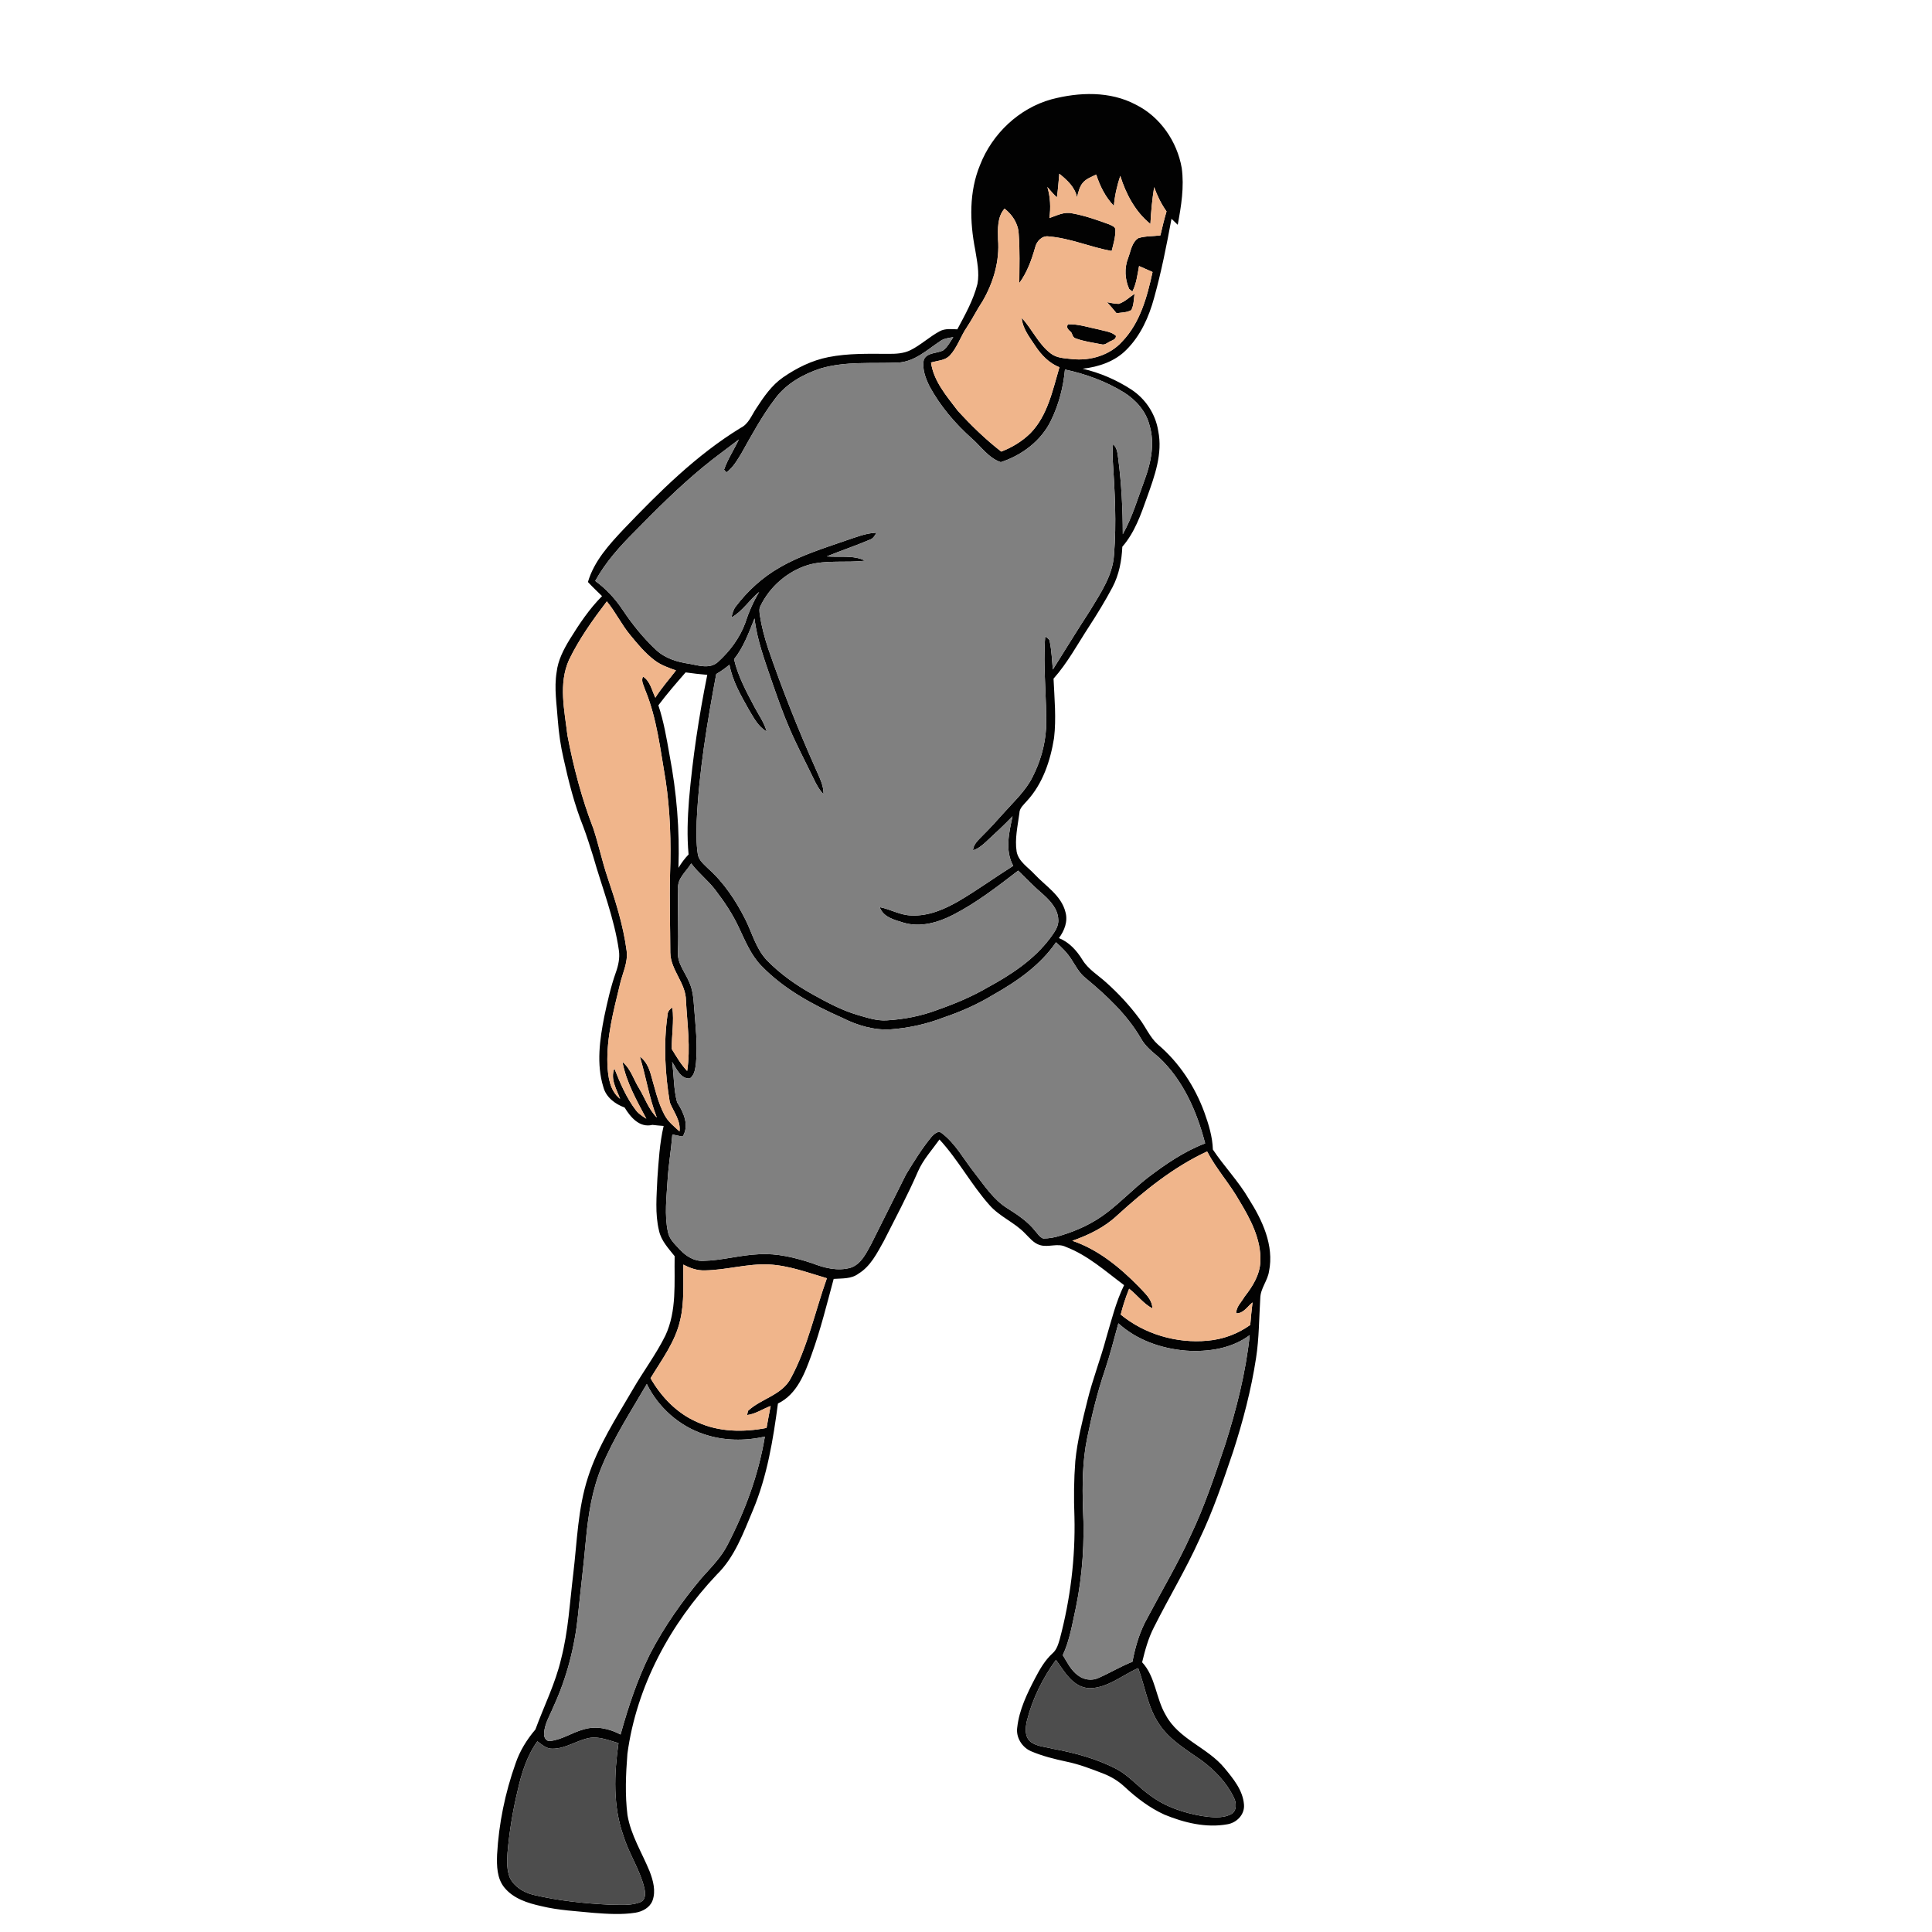 <?xml version="1.0" encoding="UTF-8" ?>
<!DOCTYPE svg PUBLIC "-//W3C//DTD SVG 1.1//EN" "http://www.w3.org/Graphics/SVG/1.1/DTD/svg11.dtd">
<svg width="1000pt" height="1000pt" viewBox="0 0 1000 1000" version="1.1" xmlns="http://www.w3.org/2000/svg">
	<g id="#020202ff">
		<path fill="#020202" opacity="1.00"
			d=" M 544.22 51.41 C 558.51 47.65 574.52 47.06 587.91 54.18 C 600.53 60.45 609.25 73.19 611.66 86.94 C 613.01 96.78 611.39 106.68 609.59 116.35 C 608.50 115.32 607.42 114.28 606.36 113.24 C 603.83 126.97 601.12 140.70 597.37 154.16 C 594.70 164.03 590.36 173.74 583.02 181.04 C 577.08 187.10 568.63 189.93 560.36 190.85 C 569.28 192.91 577.85 196.60 585.52 201.59 C 592.91 206.41 598.12 214.30 599.49 223.04 C 601.90 234.85 597.60 246.49 593.68 257.44 C 590.50 266.43 587.28 275.69 580.91 282.99 C 580.60 290.22 579.21 297.50 575.82 303.95 C 572.07 311.00 567.91 317.82 563.56 324.51 C 557.66 333.55 552.51 343.16 545.31 351.27 C 545.77 361.48 546.78 371.76 545.58 381.95 C 543.70 393.69 539.76 405.63 531.57 414.53 C 529.94 416.47 527.63 418.22 527.62 421.01 C 526.76 427.55 525.17 434.19 526.21 440.80 C 527.21 446.00 532.12 448.85 535.46 452.49 C 541.20 458.64 549.35 463.46 551.49 472.15 C 552.83 476.93 550.92 481.74 548.09 485.56 C 553.41 487.66 557.31 492.01 560.25 496.78 C 563.23 501.70 568.30 504.68 572.48 508.46 C 578.85 514.15 584.71 520.45 589.79 527.33 C 593.08 531.69 595.20 536.95 599.34 540.64 C 610.31 549.92 618.45 562.32 623.38 575.77 C 625.60 581.97 627.59 588.37 627.78 595.00 C 633.64 603.80 641.09 611.44 646.42 620.61 C 653.39 631.59 659.55 644.68 656.85 658.00 C 656.14 662.91 652.40 666.88 652.32 671.92 C 651.67 682.28 651.72 692.71 650.12 702.99 C 647.61 719.41 643.38 735.52 638.28 751.31 C 633.08 766.67 627.87 782.08 620.84 796.73 C 613.83 812.32 604.95 826.97 597.29 842.25 C 594.34 847.95 592.67 854.17 591.16 860.39 C 598.18 867.93 598.24 879.03 603.36 887.67 C 610.08 900.26 625.05 904.47 633.83 915.18 C 638.33 920.63 643.32 926.66 643.88 934.00 C 644.35 939.13 640.19 943.43 635.31 944.24 C 624.27 946.24 612.94 943.45 602.73 939.26 C 595.05 935.76 588.24 930.58 582.09 924.85 C 578.90 921.86 575.12 919.56 571.05 918.00 C 564.81 915.57 558.52 913.15 551.94 911.81 C 545.71 910.47 539.47 908.93 533.60 906.41 C 528.93 904.36 525.73 899.18 526.53 894.05 C 527.54 885.03 531.57 876.69 535.72 868.73 C 538.17 864.04 540.84 859.36 544.79 855.76 C 546.95 853.90 547.75 851.08 548.52 848.46 C 554.01 827.82 556.66 806.41 556.13 785.05 C 555.75 775.42 555.84 765.76 556.59 756.15 C 557.64 745.59 560.28 735.27 562.83 724.99 C 565.51 713.95 569.70 703.36 572.61 692.39 C 575.34 683.22 577.60 673.83 581.83 665.19 C 572.19 657.99 563.04 649.72 551.64 645.37 C 547.43 643.28 542.73 645.78 538.37 644.48 C 535.05 643.55 532.90 640.69 530.54 638.38 C 525.10 632.68 517.40 629.75 512.19 623.79 C 502.68 613.13 495.97 600.30 486.27 589.80 C 482.44 595.19 477.85 600.16 475.17 606.28 C 469.82 618.60 463.50 630.46 457.43 642.42 C 453.94 648.64 450.59 655.50 444.25 659.31 C 440.59 662.06 435.81 661.64 431.51 661.96 C 427.96 675.04 424.74 688.23 420.13 700.99 C 416.63 710.69 412.60 721.67 402.66 726.46 C 400.17 745.22 397.08 764.13 389.71 781.69 C 384.76 793.39 380.31 805.94 371.01 815.01 C 346.95 840.45 329.44 872.80 324.75 907.75 C 323.92 918.29 323.46 928.96 324.78 939.49 C 326.54 949.92 332.32 958.99 336.26 968.65 C 338.07 973.38 339.56 978.78 337.74 983.74 C 336.37 987.38 332.57 989.42 328.89 990.01 C 321.82 991.12 314.61 990.65 307.51 990.12 C 298.37 989.20 289.13 988.80 280.17 986.61 C 273.19 985.07 265.76 982.75 261.07 977.00 C 257.19 972.27 257.08 965.76 257.29 959.96 C 258.17 943.88 261.46 927.93 266.85 912.77 C 269.05 906.27 272.69 900.39 277.12 895.19 C 281.59 883.00 287.52 871.27 290.46 858.54 C 294.17 844.21 294.92 829.38 296.70 814.75 C 298.72 797.97 299.06 780.78 304.36 764.59 C 309.55 748.37 318.91 733.99 327.42 719.39 C 332.88 709.92 339.50 701.15 344.37 691.35 C 350.40 678.50 348.95 663.96 349.19 650.19 C 346.00 646.16 342.22 642.21 341.11 637.02 C 338.95 628.15 339.89 618.95 340.26 609.95 C 340.92 600.86 341.42 591.69 343.50 582.79 C 341.54 582.65 339.60 582.47 337.67 582.24 C 331.04 583.87 326.34 578.26 323.30 573.25 C 318.36 571.46 313.67 567.94 312.29 562.64 C 308.62 550.76 310.43 538.03 312.79 526.08 C 314.42 518.43 316.12 510.77 318.74 503.39 C 320.04 499.76 320.89 495.89 320.35 492.03 C 317.97 475.17 311.57 459.29 306.95 443.00 C 305.34 437.97 303.80 432.91 301.93 427.97 C 297.35 416.55 294.33 404.57 291.68 392.58 C 290.19 386.14 289.25 379.58 288.74 372.99 C 288.19 364.64 286.74 356.24 288.11 347.90 C 288.81 341.74 291.72 336.16 294.89 330.95 C 299.79 323.01 305.02 315.19 311.62 308.55 C 309.16 306.14 306.65 303.78 304.31 301.25 C 307.50 290.41 315.28 281.89 322.85 273.85 C 341.32 254.56 360.48 235.45 383.40 221.45 C 387.49 219.43 389.02 214.96 391.42 211.40 C 395.28 205.44 399.42 199.38 405.36 195.29 C 412.42 190.41 420.30 186.51 428.78 184.85 C 439.04 182.81 449.55 183.12 459.96 183.16 C 463.80 183.18 467.80 182.97 471.31 181.22 C 476.69 178.52 481.11 174.28 486.41 171.45 C 489.20 169.93 492.47 170.38 495.51 170.46 C 499.54 162.90 503.82 155.32 505.93 146.95 C 507.05 141.05 505.67 135.04 504.75 129.20 C 501.90 114.71 501.54 99.19 507.30 85.33 C 513.60 69.21 527.44 56.05 544.22 51.41 M 548.30 89.92 C 547.88 94.01 547.65 98.12 547.04 102.19 C 545.28 100.48 543.66 98.66 542.11 96.78 C 543.66 101.99 543.94 107.49 543.15 112.87 C 546.96 111.56 550.88 109.44 555.02 110.44 C 561.56 111.61 567.85 113.85 574.08 116.12 C 575.29 116.75 577.25 117.22 577.33 118.88 C 577.42 122.62 576.31 126.30 575.39 129.91 C 564.45 127.96 554.07 123.29 542.94 122.39 C 539.41 121.79 536.54 124.84 535.80 128.04 C 533.95 134.54 531.62 141.01 527.59 146.51 C 527.63 138.00 527.92 129.46 527.27 120.97 C 527.01 115.73 524.01 111.12 519.94 107.98 C 516.13 112.33 516.47 118.54 516.59 123.95 C 517.48 135.04 514.20 146.16 508.69 155.70 C 505.74 160.14 503.39 164.94 500.44 169.38 C 497.26 174.01 495.60 179.60 491.81 183.82 C 489.32 186.67 485.25 186.63 481.89 187.64 C 483.24 197.30 489.93 204.94 495.61 212.45 C 502.57 220.12 510.06 227.39 518.25 233.75 C 523.81 231.61 529.03 228.46 533.29 224.28 C 542.28 215.08 544.84 201.99 548.36 190.10 C 543.02 187.97 538.98 183.74 535.86 179.03 C 532.93 174.56 529.28 170.08 528.84 164.55 C 534.28 170.35 537.46 178.16 543.96 183.02 C 547.08 185.41 551.19 185.43 554.92 185.86 C 564.27 186.87 574.44 183.91 580.83 176.78 C 590.18 167.06 593.77 153.60 596.56 140.79 C 594.23 139.75 591.91 138.71 589.58 137.70 C 588.72 142.15 588.24 146.82 586.11 150.89 C 585.70 150.57 584.87 149.91 584.45 149.58 C 582.24 144.60 581.89 138.79 583.88 133.67 C 585.28 130.10 585.72 125.46 589.23 123.25 C 592.89 122.09 596.83 122.36 600.62 121.83 C 601.57 117.67 602.58 113.52 603.79 109.42 C 601.05 105.56 598.98 101.30 597.38 96.86 C 596.39 103.17 595.75 109.53 595.45 115.92 C 587.66 109.64 582.79 100.44 579.85 91.02 C 578.19 96.07 576.97 101.27 576.54 106.58 C 572.18 102.01 569.32 96.32 567.41 90.35 C 565.01 91.53 562.34 92.45 560.54 94.52 C 558.71 96.66 558.13 99.50 557.46 102.15 C 556.42 96.85 552.29 93.16 548.30 89.92 M 486.63 176.58 C 479.84 181.11 473.36 187.30 464.74 187.68 C 451.38 188.25 437.66 186.89 424.65 190.74 C 415.71 193.70 406.98 198.58 401.27 206.26 C 394.51 215.12 389.19 224.95 383.76 234.64 C 381.60 238.22 379.42 241.97 376.00 244.51 C 375.69 244.16 375.07 243.48 374.76 243.13 C 376.67 237.63 379.95 232.72 382.43 227.47 C 376.25 232.26 369.86 236.80 363.83 241.80 C 351.27 252.17 339.71 263.69 328.32 275.32 C 320.64 282.97 313.35 291.14 308.10 300.69 C 313.73 304.78 318.51 309.96 322.35 315.76 C 327.34 323.23 333.04 330.30 339.63 336.42 C 344.30 340.80 350.65 342.71 356.86 343.58 C 361.67 344.48 367.43 346.38 371.57 342.67 C 377.65 337.18 382.79 330.37 385.66 322.65 C 387.49 316.96 389.89 311.49 392.96 306.36 C 387.88 310.48 384.36 316.41 378.59 319.63 C 379.05 317.63 379.52 315.57 380.83 313.93 C 387.01 305.78 394.73 298.73 403.65 293.67 C 414.30 287.49 426.12 283.83 437.69 279.82 C 442.92 278.11 448.11 275.92 453.69 275.72 C 452.83 277.13 452.00 278.75 450.32 279.31 C 442.96 282.45 435.34 284.96 427.94 288.00 C 434.54 288.57 441.66 287.20 447.82 290.20 C 437.96 291.45 427.78 289.64 418.09 292.48 C 407.51 295.81 398.45 303.65 393.62 313.65 C 392.79 315.12 393.12 316.84 393.30 318.44 C 394.18 324.21 395.70 329.86 397.51 335.41 C 404.76 356.60 413.06 377.42 422.17 397.87 C 423.99 402.13 426.36 406.35 426.28 411.13 C 424.00 408.77 422.44 405.86 421.05 402.92 C 416.94 394.37 412.49 385.98 408.74 377.27 C 405.34 369.45 402.52 361.38 399.72 353.33 C 396.05 342.44 391.87 331.59 390.54 320.10 C 387.60 327.40 384.92 334.97 379.94 341.20 C 381.95 349.91 386.24 357.84 390.38 365.68 C 392.60 369.95 395.55 373.90 396.83 378.61 C 392.43 376.16 390.14 371.52 387.64 367.38 C 383.47 360.00 379.14 352.48 377.55 344.05 C 375.42 345.86 373.13 347.48 370.72 348.89 C 366.04 374.06 361.78 399.41 360.61 425.03 C 360.52 430.71 360.28 436.45 361.19 442.08 C 361.64 445.28 364.36 447.36 366.49 449.51 C 374.74 456.85 380.92 466.22 385.86 476.02 C 389.37 483.10 391.36 491.16 396.94 497.03 C 403.94 504.24 412.27 510.05 421.03 514.92 C 428.29 518.93 435.66 522.89 443.64 525.26 C 448.64 526.70 453.71 528.47 459.00 528.13 C 468.07 527.61 477.10 525.83 485.59 522.57 C 494.38 519.48 503.01 515.87 511.08 511.17 C 523.23 504.59 535.16 496.78 543.54 485.58 C 545.58 482.75 548.08 479.70 547.76 475.97 C 547.60 470.63 543.76 466.40 540.00 463.02 C 535.46 459.11 531.24 454.86 527.01 450.63 C 516.26 458.87 505.48 467.27 493.39 473.48 C 485.53 477.54 476.27 480.20 467.53 477.53 C 462.89 476.12 457.11 474.70 455.35 469.53 C 460.96 470.62 466.06 473.81 471.88 473.84 C 480.64 474.23 488.93 470.64 496.35 466.32 C 505.97 460.67 515.00 454.09 524.44 448.16 C 520.06 440.20 522.28 430.86 524.09 422.50 C 519.74 427.03 515.14 431.29 510.54 435.56 C 508.50 437.44 506.34 439.32 503.62 440.11 C 503.81 436.85 506.49 434.76 508.54 432.56 C 512.40 428.74 516.04 424.71 519.66 420.66 C 524.84 414.83 530.75 409.45 534.33 402.40 C 538.38 394.53 540.94 385.84 541.45 376.99 C 541.91 361.11 539.72 345.22 541.01 329.36 C 541.86 330.17 543.29 330.73 543.37 332.11 C 544.32 336.87 544.50 341.74 544.95 346.56 C 551.33 336.41 557.59 326.20 564.12 316.16 C 569.56 307.12 575.96 297.96 576.62 287.08 C 577.94 270.72 577.01 254.28 575.95 237.94 C 575.77 235.26 575.83 232.57 576.11 229.90 C 578.46 231.92 578.44 235.14 578.87 237.96 C 580.50 250.73 581.14 263.61 581.16 276.49 C 586.13 267.67 588.91 257.87 592.44 248.43 C 595.77 239.43 597.82 229.41 594.95 219.99 C 593.14 212.84 587.97 207.05 581.85 203.18 C 572.48 197.38 561.98 193.56 551.22 191.26 C 550.38 200.48 547.98 209.61 543.87 217.93 C 538.77 228.28 528.81 235.71 518.01 239.21 C 511.71 237.09 507.86 231.20 503.04 226.97 C 494.35 219.23 486.70 210.23 481.13 199.98 C 479.05 195.76 477.18 190.90 478.18 186.16 C 479.95 182.26 485.06 183.06 488.30 181.27 C 490.52 179.47 491.87 176.86 493.41 174.51 C 491.09 174.93 488.60 175.13 486.63 176.58 M 294.51 341.57 C 288.97 353.94 292.19 367.71 293.70 380.58 C 296.83 396.98 301.07 413.23 307.10 428.81 C 309.83 437.04 311.59 445.54 314.34 453.76 C 318.57 466.27 322.61 478.96 324.34 492.09 C 325.17 498.35 322.02 504.05 320.76 510.01 C 317.52 523.42 313.93 537.00 314.40 550.91 C 314.67 557.27 315.59 564.52 320.95 568.75 C 319.14 563.77 315.76 558.48 318.01 553.07 C 321.00 560.67 324.25 568.29 329.25 574.82 C 330.67 576.60 332.64 577.81 334.54 579.05 C 329.59 569.68 324.19 560.20 322.18 549.69 C 326.49 553.20 327.93 558.75 330.77 563.31 C 333.83 568.34 335.71 574.18 339.97 578.42 C 335.97 568.20 334.38 557.31 331.18 546.86 C 334.23 549.04 335.82 552.53 336.84 556.03 C 338.92 563.11 340.44 570.47 343.93 577.05 C 345.74 580.53 348.85 583.03 351.72 585.59 C 352.38 579.92 348.64 575.50 346.69 570.59 C 344.18 555.62 343.38 540.21 345.54 525.14 C 345.60 523.50 346.68 522.33 348.00 521.50 C 349.00 528.66 347.57 535.84 347.73 543.02 C 350.14 546.95 352.48 550.96 355.67 554.34 C 357.53 542.27 355.70 530.04 355.06 517.95 C 355.04 508.84 347.12 502.17 346.94 493.11 C 346.92 479.42 346.45 465.72 346.83 452.03 C 347.38 435.93 346.91 419.75 344.51 403.81 C 341.78 388.09 340.08 371.97 333.94 357.10 C 333.26 354.88 331.66 352.55 332.80 350.20 C 336.60 352.55 337.37 357.37 339.21 361.13 C 342.34 356.11 346.31 351.70 349.89 347.01 C 346.14 345.65 342.27 344.36 339.04 341.94 C 334.09 338.27 330.13 333.49 326.26 328.76 C 321.69 323.29 318.63 316.77 314.09 311.28 C 306.81 320.85 299.75 330.71 294.51 341.57 M 340.77 365.07 C 343.57 373.44 345.03 382.17 346.56 390.84 C 350.23 410.05 351.86 429.65 351.16 449.20 C 352.67 446.72 354.38 444.35 356.41 442.27 C 355.51 432.83 355.91 423.35 356.63 413.92 C 358.51 392.22 361.78 370.66 366.08 349.31 C 362.33 348.99 358.60 348.55 354.88 348.03 C 350.04 353.59 345.18 359.15 340.77 365.07 M 351.00 460.01 C 350.67 471.01 351.34 482.01 350.89 493.01 C 350.61 498.74 354.63 503.24 356.70 508.26 C 358.55 512.25 358.95 516.69 359.24 521.03 C 359.98 530.67 361.14 540.35 360.26 550.03 C 359.91 552.89 359.63 556.42 357.02 558.21 C 352.22 558.50 350.13 553.02 347.89 549.66 C 348.89 556.59 348.62 563.74 350.46 570.53 C 353.77 575.64 356.97 582.49 353.32 588.29 C 351.54 587.96 349.77 587.60 348.01 587.19 C 347.40 595.11 346.02 602.95 345.54 610.88 C 345.02 619.76 343.84 628.78 345.70 637.58 C 346.39 641.44 349.48 644.15 352.03 646.89 C 355.12 650.19 359.29 652.87 364.00 652.62 C 373.73 652.42 383.19 649.57 392.92 649.19 C 402.29 648.62 411.53 650.94 420.35 653.83 C 426.61 656.30 433.61 658.08 440.27 656.17 C 445.76 654.34 448.32 648.67 450.92 643.98 C 456.92 631.94 462.92 619.89 468.97 607.87 C 473.07 601.12 477.24 594.36 482.29 588.26 C 483.55 586.93 485.67 584.93 487.47 586.53 C 494.57 591.90 498.75 599.95 504.19 606.80 C 509.43 613.46 514.14 620.95 521.53 625.49 C 526.70 628.78 531.97 632.22 535.79 637.13 C 537.05 638.50 538.09 640.31 539.90 641.04 C 543.06 641.06 546.22 640.45 549.22 639.46 C 557.65 636.91 565.80 633.15 572.80 627.75 C 580.16 622.18 586.55 615.47 593.81 609.77 C 603.09 602.69 612.81 595.99 623.78 591.81 C 619.51 575.35 612.42 559.02 599.80 547.24 C 596.33 544.33 592.71 541.44 590.50 537.40 C 583.31 525.05 572.70 515.21 561.82 506.17 C 558.60 503.62 556.74 499.91 554.54 496.54 C 552.42 493.16 549.53 490.38 546.59 487.72 C 538.46 499.62 526.34 508.00 513.95 514.98 C 505.93 519.85 497.31 523.66 488.42 526.66 C 479.66 530.05 470.40 532.10 461.04 532.79 C 452.31 533.33 443.72 530.74 436.00 526.85 C 420.80 520.12 405.78 512.02 394.11 499.94 C 388.61 494.29 385.66 486.86 382.33 479.86 C 379.13 473.01 374.89 466.70 370.30 460.71 C 366.56 455.72 361.49 451.92 357.77 446.91 C 355.25 451.10 350.46 454.64 351.00 460.01 M 578.17 629.17 C 571.63 635.32 563.44 639.27 555.04 642.22 C 568.35 646.73 579.48 655.87 589.22 665.75 C 592.23 669.11 596.36 672.27 596.47 677.22 C 591.76 674.72 588.59 670.27 584.44 667.04 C 582.69 671.40 581.20 675.86 580.08 680.43 C 592.51 690.64 609.06 695.43 625.04 693.94 C 632.97 693.26 640.67 690.45 647.13 685.78 C 647.46 681.89 647.82 678.00 648.31 674.13 C 645.70 676.21 643.60 679.92 639.86 679.77 C 639.80 676.40 642.62 673.94 644.18 671.17 C 648.34 665.88 652.12 659.84 652.37 652.91 C 652.83 641.51 647.24 631.03 641.51 621.56 C 636.50 612.67 629.52 605.06 624.80 595.99 C 607.35 604.07 592.30 616.32 578.17 629.17 M 353.72 654.54 C 353.52 664.11 354.32 673.83 352.07 683.24 C 349.60 694.42 342.56 703.74 336.72 713.35 C 342.28 723.10 350.47 731.60 360.91 736.09 C 372.09 741.25 384.85 741.41 396.76 739.10 C 397.45 735.30 398.12 731.50 398.88 727.72 C 394.81 729.26 391.07 731.87 386.69 732.44 C 386.81 731.89 387.05 730.80 387.17 730.25 C 393.98 723.89 404.76 722.14 409.34 713.35 C 418.10 697.13 421.84 678.87 427.99 661.62 C 418.12 658.74 408.34 655.00 397.97 654.49 C 386.85 653.98 376.02 657.36 364.94 657.55 C 360.97 657.72 357.15 656.41 353.72 654.54 M 578.87 684.95 C 576.65 693.02 574.60 701.14 571.94 709.08 C 568.05 720.49 565.20 732.22 562.78 744.02 C 560.25 756.16 560.15 768.64 560.55 780.99 C 561.43 797.99 560.35 815.11 556.93 831.81 C 555.06 840.20 553.76 848.85 550.10 856.71 C 552.38 860.38 554.29 864.52 557.90 867.12 C 560.87 869.46 565.10 870.13 568.56 868.50 C 574.52 865.91 580.09 862.50 586.14 860.12 C 587.68 852.10 590.00 844.18 594.10 837.07 C 601.49 823.06 609.62 809.43 616.17 794.99 C 623.46 779.84 628.70 763.84 634.09 747.95 C 639.98 729.41 644.82 710.43 646.86 691.05 C 637.51 698.07 625.34 699.85 613.94 699.10 C 601.21 698.08 588.41 693.66 578.87 684.95 M 311.60 758.80 C 306.50 770.88 304.49 783.96 303.27 796.94 C 302.11 810.03 300.49 823.08 299.16 836.16 C 297.49 852.45 293.33 868.50 286.47 883.39 C 284.67 887.85 281.91 892.11 281.63 897.04 C 281.37 899.05 282.61 901.58 284.99 901.11 C 291.02 900.38 296.15 896.73 301.95 895.17 C 308.39 893.13 315.38 894.69 321.21 897.77 C 325.16 883.53 329.85 869.41 336.41 856.14 C 343.69 842.10 352.83 829.09 362.96 816.98 C 367.82 811.47 373.21 806.28 376.55 799.65 C 385.69 782.04 392.66 763.19 395.89 743.57 C 385.56 745.94 374.56 745.78 364.48 742.38 C 351.60 738.16 340.73 728.51 334.79 716.35 C 326.69 730.28 317.82 743.89 311.60 758.80 M 531.55 890.61 C 530.72 894.25 530.21 898.88 533.44 901.55 C 536.69 904.03 541.03 904.12 544.87 905.14 C 556.35 907.28 567.81 910.31 578.19 915.80 C 584.72 919.35 589.46 925.26 595.53 929.45 C 603.25 935.23 612.64 938.30 622.05 939.94 C 627.01 940.63 632.46 941.40 637.12 939.07 C 640.30 937.42 640.08 933.10 638.61 930.34 C 634.87 922.62 628.74 916.25 621.90 911.17 C 614.18 905.71 605.66 900.78 600.24 892.79 C 594.12 884.04 592.78 873.21 589.12 863.41 C 580.88 867.08 573.36 873.70 563.97 873.83 C 555.44 873.49 550.94 865.26 546.56 859.12 C 539.73 868.60 534.39 879.25 531.55 890.61 M 285.97 905.13 C 282.85 905.25 280.49 903.01 278.15 901.30 C 272.68 908.91 269.90 917.97 267.88 927.02 C 265.34 937.56 263.61 948.29 262.68 959.10 C 262.43 963.40 262.24 967.95 263.95 972.02 C 266.27 976.66 271.14 979.54 276.04 980.76 C 289.12 983.84 302.54 985.24 315.94 985.88 C 321.15 985.84 326.65 986.53 331.59 984.48 C 334.47 983.15 334.06 979.50 333.44 976.97 C 331.15 967.62 325.55 959.53 322.74 950.36 C 317.20 934.96 317.87 918.20 320.12 902.24 C 315.25 900.85 310.30 898.69 305.13 899.54 C 298.56 900.77 292.81 905.14 285.97 905.13 Z" />
		<path fill="#020202" opacity="1.00"
			d=" M 579.05 157.27 C 582.17 156.26 584.55 153.86 587.24 152.08 C 586.82 154.90 586.90 157.93 585.56 160.51 C 583.24 161.83 580.47 161.72 577.92 162.12 C 576.34 160.17 574.71 158.26 573.01 156.42 C 575.00 156.74 577.00 157.31 579.05 157.27 Z" />
		<path fill="#020202" opacity="1.00"
			d=" M 552.77 167.87 C 558.23 167.63 563.49 169.51 568.79 170.55 C 571.78 171.43 575.23 171.61 577.61 173.83 C 577.67 175.72 575.80 176.07 574.47 176.75 C 573.10 177.47 571.72 178.77 570.05 178.20 C 565.56 177.32 560.98 176.73 556.69 175.12 C 555.27 174.71 555.10 173.07 554.45 171.97 C 553.23 170.83 551.57 169.71 552.77 167.87 Z" />
	</g>
	<g id="#f0b58bff">
		<path fill="#f0b58b" opacity="1.00"
			d=" M 548.30 89.92 C 552.29 93.16 556.42 96.85 557.46 102.15 C 558.13 99.50 558.71 96.66 560.54 94.52 C 562.34 92.45 565.01 91.53 567.41 90.35 C 569.32 96.32 572.18 102.01 576.54 106.58 C 576.97 101.27 578.19 96.07 579.85 91.02 C 582.79 100.44 587.66 109.64 595.45 115.92 C 595.75 109.53 596.39 103.17 597.38 96.86 C 598.98 101.30 601.05 105.56 603.79 109.42 C 602.58 113.52 601.57 117.67 600.62 121.83 C 596.83 122.36 592.89 122.09 589.23 123.25 C 585.72 125.46 585.28 130.10 583.88 133.67 C 581.89 138.79 582.24 144.60 584.45 149.58 C 584.87 149.91 585.70 150.57 586.11 150.89 C 588.24 146.82 588.72 142.15 589.58 137.70 C 591.91 138.71 594.23 139.75 596.56 140.79 C 593.77 153.60 590.18 167.06 580.83 176.78 C 574.44 183.91 564.27 186.87 554.92 185.86 C 551.19 185.43 547.08 185.41 543.96 183.02 C 537.46 178.16 534.28 170.35 528.84 164.55 C 529.28 170.08 532.93 174.56 535.86 179.03 C 538.98 183.74 543.02 187.97 548.36 190.10 C 544.84 201.99 542.28 215.08 533.29 224.28 C 529.03 228.46 523.81 231.61 518.25 233.75 C 510.06 227.39 502.57 220.12 495.61 212.45 C 489.93 204.94 483.24 197.30 481.89 187.64 C 485.25 186.63 489.32 186.67 491.81 183.82 C 495.60 179.60 497.26 174.01 500.44 169.38 C 503.39 164.94 505.74 160.14 508.69 155.70 C 514.20 146.16 517.48 135.04 516.59 123.95 C 516.47 118.54 516.13 112.33 519.94 107.98 C 524.01 111.12 527.01 115.73 527.27 120.97 C 527.92 129.46 527.63 138.00 527.59 146.51 C 531.62 141.01 533.95 134.54 535.80 128.04 C 536.54 124.84 539.41 121.79 542.94 122.39 C 554.07 123.29 564.45 127.96 575.39 129.91 C 576.31 126.30 577.42 122.62 577.33 118.88 C 577.25 117.22 575.29 116.75 574.08 116.12 C 567.85 113.85 561.56 111.61 555.02 110.44 C 550.88 109.44 546.96 111.56 543.15 112.87 C 543.94 107.49 543.66 101.99 542.11 96.78 C 543.66 98.66 545.28 100.48 547.04 102.19 C 547.65 98.12 547.88 94.01 548.30 89.92 M 579.05 157.27 C 577.00 157.31 575.00 156.74 573.01 156.42 C 574.71 158.26 576.34 160.17 577.92 162.12 C 580.47 161.72 583.24 161.83 585.56 160.51 C 586.90 157.93 586.82 154.90 587.24 152.08 C 584.55 153.86 582.17 156.26 579.05 157.27 M 552.77 167.87 C 551.57 169.71 553.23 170.83 554.45 171.97 C 555.10 173.07 555.27 174.71 556.69 175.12 C 560.98 176.73 565.56 177.32 570.05 178.20 C 571.72 178.77 573.10 177.47 574.47 176.75 C 575.80 176.07 577.67 175.72 577.61 173.83 C 575.23 171.61 571.78 171.43 568.79 170.55 C 563.49 169.51 558.23 167.63 552.77 167.87 Z" />
		<path fill="#f0b58b" opacity="1.00"
			d=" M 294.51 341.57 C 299.75 330.71 306.81 320.85 314.09 311.28 C 318.63 316.77 321.69 323.29 326.26 328.76 C 330.13 333.49 334.09 338.27 339.04 341.94 C 342.27 344.36 346.14 345.65 349.89 347.01 C 346.31 351.70 342.34 356.11 339.21 361.13 C 337.37 357.37 336.60 352.55 332.80 350.20 C 331.66 352.55 333.26 354.88 333.94 357.10 C 340.08 371.97 341.78 388.09 344.51 403.81 C 346.91 419.75 347.38 435.93 346.83 452.03 C 346.45 465.72 346.92 479.42 346.94 493.11 C 347.12 502.17 355.04 508.84 355.06 517.95 C 355.70 530.04 357.53 542.27 355.67 554.34 C 352.48 550.96 350.14 546.95 347.73 543.02 C 347.57 535.84 349.00 528.66 348.00 521.50 C 346.68 522.33 345.60 523.50 345.54 525.14 C 343.38 540.21 344.18 555.62 346.69 570.59 C 348.64 575.50 352.38 579.92 351.72 585.59 C 348.85 583.03 345.74 580.53 343.93 577.05 C 340.44 570.47 338.92 563.11 336.84 556.03 C 335.82 552.53 334.23 549.04 331.18 546.86 C 334.38 557.31 335.97 568.20 339.97 578.42 C 335.71 574.18 333.83 568.34 330.77 563.31 C 327.93 558.75 326.49 553.20 322.18 549.69 C 324.19 560.20 329.59 569.68 334.54 579.05 C 332.64 577.81 330.67 576.60 329.25 574.82 C 324.25 568.29 321.00 560.67 318.01 553.07 C 315.76 558.48 319.14 563.77 320.95 568.75 C 315.59 564.52 314.67 557.27 314.40 550.91 C 313.93 537.00 317.52 523.42 320.76 510.01 C 322.02 504.05 325.17 498.35 324.34 492.09 C 322.61 478.96 318.57 466.27 314.34 453.76 C 311.59 445.54 309.83 437.04 307.10 428.81 C 301.07 413.23 296.83 396.98 293.70 380.58 C 292.19 367.71 288.97 353.94 294.51 341.57 Z" />
		<path fill="#f0b58b" opacity="1.00"
			d=" M 578.17 629.17 C 592.30 616.32 607.35 604.07 624.80 595.99 C 629.52 605.06 636.50 612.67 641.51 621.56 C 647.24 631.03 652.83 641.51 652.37 652.91 C 652.12 659.84 648.34 665.88 644.18 671.17 C 642.62 673.94 639.80 676.40 639.86 679.77 C 643.60 679.92 645.70 676.21 648.31 674.13 C 647.82 678.00 647.46 681.89 647.13 685.78 C 640.67 690.45 632.97 693.26 625.04 693.94 C 609.06 695.43 592.51 690.64 580.08 680.43 C 581.20 675.86 582.69 671.40 584.44 667.04 C 588.59 670.27 591.76 674.72 596.47 677.22 C 596.36 672.27 592.23 669.11 589.22 665.75 C 579.48 655.87 568.35 646.73 555.04 642.22 C 563.44 639.27 571.63 635.32 578.17 629.17 Z" />
		<path fill="#f0b58b" opacity="1.00"
			d=" M 353.72 654.54 C 357.15 656.41 360.97 657.72 364.94 657.55 C 376.02 657.36 386.85 653.98 397.97 654.49 C 408.34 655.00 418.12 658.74 427.99 661.62 C 421.84 678.87 418.10 697.13 409.34 713.35 C 404.76 722.14 393.98 723.89 387.17 730.25 C 387.05 730.80 386.81 731.89 386.69 732.44 C 391.07 731.87 394.81 729.26 398.88 727.72 C 398.12 731.50 397.45 735.30 396.76 739.10 C 384.85 741.41 372.09 741.25 360.91 736.09 C 350.47 731.60 342.28 723.10 336.72 713.35 C 342.56 703.74 349.60 694.42 352.07 683.24 C 354.32 673.83 353.52 664.11 353.72 654.54 Z" />
	</g>
	<g id="#f11b27ff">
		<path fill="grey" opacity="1.00"
			d=" M 486.63 176.58 C 488.60 175.13 491.09 174.93 493.41 174.51 C 491.87 176.86 490.52 179.47 488.30 181.27 C 485.06 183.06 479.95 182.26 478.18 186.16 C 477.18 190.90 479.05 195.76 481.13 199.98 C 486.70 210.23 494.35 219.23 503.04 226.97 C 507.86 231.20 511.71 237.09 518.01 239.21 C 528.81 235.71 538.77 228.28 543.87 217.93 C 547.98 209.61 550.38 200.48 551.22 191.26 C 561.98 193.56 572.48 197.38 581.85 203.18 C 587.97 207.05 593.14 212.84 594.95 219.99 C 597.82 229.41 595.77 239.43 592.44 248.43 C 588.91 257.87 586.13 267.67 581.16 276.49 C 581.14 263.61 580.50 250.73 578.87 237.96 C 578.44 235.14 578.46 231.92 576.11 229.90 C 575.83 232.57 575.77 235.26 575.95 237.94 C 577.01 254.28 577.94 270.72 576.62 287.08 C 575.96 297.96 569.56 307.12 564.12 316.16 C 557.59 326.20 551.33 336.41 544.95 346.56 C 544.50 341.74 544.32 336.87 543.37 332.11 C 543.29 330.73 541.86 330.17 541.01 329.36 C 539.72 345.22 541.91 361.11 541.45 376.99 C 540.94 385.84 538.38 394.53 534.33 402.40 C 530.75 409.45 524.84 414.83 519.66 420.66 C 516.04 424.71 512.40 428.74 508.54 432.56 C 506.49 434.76 503.81 436.85 503.62 440.11 C 506.34 439.32 508.50 437.44 510.54 435.56 C 515.14 431.29 519.74 427.03 524.09 422.50 C 522.28 430.86 520.06 440.20 524.44 448.16 C 515.00 454.09 505.97 460.67 496.35 466.32 C 488.93 470.64 480.64 474.23 471.88 473.84 C 466.06 473.81 460.96 470.62 455.35 469.53 C 457.11 474.70 462.89 476.12 467.53 477.53 C 476.27 480.20 485.53 477.54 493.39 473.48 C 505.48 467.27 516.26 458.87 527.01 450.63 C 531.24 454.86 535.46 459.11 540.00 463.02 C 543.76 466.40 547.60 470.63 547.76 475.97 C 548.08 479.70 545.58 482.75 543.54 485.58 C 535.16 496.78 523.23 504.59 511.08 511.17 C 503.01 515.87 494.38 519.48 485.59 522.57 C 477.10 525.83 468.07 527.61 459.00 528.13 C 453.71 528.47 448.64 526.70 443.64 525.26 C 435.66 522.89 428.29 518.93 421.03 514.92 C 412.27 510.05 403.94 504.24 396.94 497.03 C 391.36 491.16 389.37 483.10 385.86 476.02 C 380.92 466.22 374.74 456.85 366.49 449.51 C 364.36 447.36 361.64 445.28 361.19 442.08 C 360.28 436.45 360.52 430.71 360.61 425.03 C 361.78 399.41 366.04 374.06 370.72 348.89 C 373.13 347.48 375.42 345.86 377.55 344.05 C 379.14 352.48 383.47 360.00 387.64 367.38 C 390.14 371.52 392.43 376.16 396.83 378.61 C 395.55 373.90 392.60 369.95 390.38 365.68 C 386.24 357.84 381.95 349.91 379.94 341.20 C 384.92 334.97 387.60 327.40 390.54 320.10 C 391.87 331.59 396.05 342.44 399.72 353.33 C 402.52 361.38 405.34 369.45 408.74 377.27 C 412.49 385.98 416.94 394.37 421.05 402.92 C 422.44 405.86 424.00 408.77 426.28 411.13 C 426.36 406.35 423.99 402.13 422.17 397.87 C 413.06 377.42 404.76 356.60 397.51 335.41 C 395.70 329.86 394.18 324.21 393.30 318.44 C 393.12 316.84 392.79 315.12 393.62 313.65 C 398.45 303.65 407.51 295.81 418.09 292.48 C 427.78 289.64 437.96 291.45 447.82 290.20 C 441.66 287.20 434.54 288.57 427.94 288.00 C 435.34 284.96 442.96 282.45 450.32 279.31 C 452.00 278.75 452.83 277.13 453.69 275.72 C 448.11 275.92 442.92 278.11 437.69 279.82 C 426.12 283.83 414.30 287.49 403.65 293.67 C 394.73 298.73 387.01 305.78 380.83 313.93 C 379.52 315.57 379.05 317.63 378.59 319.63 C 384.36 316.41 387.88 310.48 392.96 306.36 C 389.89 311.49 387.49 316.96 385.66 322.65 C 382.79 330.37 377.65 337.18 371.57 342.67 C 367.43 346.38 361.67 344.48 356.86 343.58 C 350.65 342.71 344.30 340.80 339.63 336.42 C 333.04 330.30 327.34 323.23 322.35 315.76 C 318.51 309.96 313.73 304.78 308.10 300.69 C 313.35 291.14 320.64 282.97 328.32 275.32 C 339.71 263.69 351.27 252.17 363.83 241.80 C 369.86 236.80 376.25 232.26 382.43 227.47 C 379.95 232.72 376.67 237.63 374.76 243.13 C 375.07 243.48 375.69 244.16 376.00 244.51 C 379.42 241.97 381.60 238.22 383.76 234.64 C 389.19 224.95 394.51 215.12 401.27 206.26 C 406.98 198.58 415.71 193.70 424.65 190.74 C 437.66 186.89 451.38 188.25 464.74 187.68 C 473.36 187.30 479.84 181.11 486.63 176.58 Z" />
	</g>
	<g id="#ffffffff">
		<path fill="grey" opacity="1.00"
			d=" M 351.00 460.01 C 350.46 454.64 355.25 451.10 357.77 446.91 C 361.49 451.92 366.56 455.72 370.30 460.71 C 374.89 466.70 379.13 473.01 382.33 479.86 C 385.66 486.86 388.61 494.29 394.11 499.94 C 405.78 512.02 420.80 520.12 436.00 526.85 C 443.72 530.74 452.31 533.33 461.04 532.79 C 470.40 532.10 479.66 530.05 488.42 526.66 C 497.31 523.66 505.93 519.85 513.95 514.98 C 526.34 508.00 538.46 499.62 546.59 487.72 C 549.53 490.38 552.42 493.16 554.54 496.54 C 556.74 499.91 558.60 503.62 561.82 506.17 C 572.70 515.21 583.31 525.05 590.50 537.40 C 592.71 541.44 596.33 544.33 599.80 547.24 C 612.42 559.02 619.51 575.35 623.78 591.81 C 612.81 595.99 603.09 602.69 593.81 609.77 C 586.55 615.47 580.16 622.18 572.80 627.75 C 565.80 633.15 557.65 636.91 549.22 639.46 C 546.22 640.45 543.06 641.06 539.90 641.04 C 538.09 640.31 537.05 638.50 535.79 637.13 C 531.97 632.22 526.70 628.78 521.53 625.49 C 514.14 620.95 509.43 613.46 504.19 606.80 C 498.75 599.95 494.57 591.90 487.47 586.53 C 485.67 584.93 483.55 586.93 482.29 588.26 C 477.24 594.36 473.07 601.12 468.97 607.87 C 462.92 619.89 456.92 631.94 450.92 643.98 C 448.32 648.67 445.76 654.34 440.27 656.17 C 433.61 658.08 426.61 656.30 420.35 653.83 C 411.53 650.94 402.29 648.62 392.92 649.19 C 383.19 649.57 373.73 652.42 364.00 652.62 C 359.29 652.87 355.12 650.19 352.03 646.89 C 349.48 644.15 346.39 641.44 345.70 637.58 C 343.84 628.78 345.02 619.76 345.54 610.88 C 346.02 602.95 347.40 595.11 348.01 587.19 C 349.77 587.60 351.54 587.96 353.32 588.29 C 356.97 582.49 353.77 575.64 350.46 570.53 C 348.62 563.74 348.89 556.59 347.89 549.66 C 350.13 553.02 352.22 558.50 357.02 558.21 C 359.63 556.42 359.91 552.89 360.26 550.03 C 361.14 540.35 359.98 530.67 359.24 521.03 C 358.95 516.69 358.55 512.25 356.70 508.26 C 354.63 503.24 350.61 498.74 350.89 493.01 C 351.34 482.01 350.67 471.01 351.00 460.01 Z" />
		<path fill="grey" opacity="1.00"
			d=" M 311.60 758.80 C 317.82 743.89 326.69 730.28 334.79 716.35 C 340.73 728.51 351.60 738.16 364.48 742.38 C 374.56 745.78 385.56 745.94 395.89 743.57 C 392.66 763.19 385.69 782.04 376.55 799.65 C 373.21 806.28 367.82 811.47 362.96 816.98 C 352.83 829.09 343.69 842.10 336.41 856.14 C 329.85 869.41 325.16 883.53 321.21 897.77 C 315.38 894.69 308.39 893.13 301.95 895.17 C 296.15 896.73 291.02 900.38 284.99 901.11 C 282.61 901.58 281.37 899.05 281.63 897.04 C 281.91 892.11 284.67 887.85 286.47 883.39 C 293.33 868.50 297.49 852.45 299.16 836.16 C 300.49 823.08 302.11 810.03 303.27 796.94 C 304.49 783.96 306.50 770.88 311.60 758.80 Z" />
	</g>
	<g id="#fdfeffff">
		<path fill="grey" opacity="1.00"
			d=" M 578.87 684.95 C 588.41 693.66 601.21 698.08 613.94 699.10 C 625.34 699.85 637.51 698.07 646.86 691.05 C 644.82 710.43 639.98 729.41 634.09 747.95 C 628.70 763.84 623.46 779.84 616.17 794.99 C 609.62 809.43 601.49 823.06 594.10 837.07 C 590.00 844.18 587.68 852.10 586.14 860.12 C 580.09 862.50 574.52 865.91 568.56 868.50 C 565.10 870.13 560.87 869.46 557.90 867.12 C 554.29 864.52 552.38 860.38 550.10 856.71 C 553.76 848.85 555.06 840.20 556.93 831.81 C 560.35 815.11 561.43 797.99 560.55 780.99 C 560.15 768.64 560.25 756.16 562.78 744.02 C 565.20 732.22 568.05 720.49 571.94 709.08 C 574.60 701.14 576.65 693.02 578.87 684.95 Z" />
	</g>
	<g id="#4d4d4dff">
		<path fill="#4d4d4d" opacity="1.00"
			d=" M 531.55 890.61 C 534.39 879.25 539.73 868.60 546.56 859.12 C 550.94 865.26 555.44 873.49 563.97 873.83 C 573.36 873.70 580.88 867.08 589.12 863.41 C 592.78 873.21 594.12 884.04 600.24 892.79 C 605.66 900.78 614.18 905.71 621.90 911.17 C 628.74 916.25 634.87 922.62 638.61 930.34 C 640.08 933.10 640.30 937.42 637.12 939.07 C 632.46 941.40 627.01 940.63 622.05 939.94 C 612.64 938.30 603.25 935.23 595.53 929.45 C 589.46 925.26 584.72 919.35 578.19 915.80 C 567.81 910.31 556.35 907.28 544.87 905.14 C 541.03 904.12 536.69 904.03 533.44 901.55 C 530.21 898.88 530.72 894.25 531.55 890.61 Z" />
		<path fill="#4d4d4d" opacity="1.00"
			d=" M 285.97 905.13 C 292.81 905.14 298.56 900.77 305.13 899.54 C 310.30 898.69 315.25 900.85 320.12 902.24 C 317.87 918.20 317.20 934.96 322.74 950.36 C 325.55 959.53 331.15 967.62 333.44 976.97 C 334.06 979.50 334.47 983.15 331.59 984.48 C 326.65 986.53 321.15 985.84 315.94 985.88 C 302.54 985.24 289.12 983.84 276.04 980.76 C 271.14 979.54 266.27 976.66 263.95 972.02 C 262.24 967.95 262.43 963.40 262.68 959.10 C 263.61 948.29 265.34 937.56 267.88 927.02 C 269.90 917.97 272.68 908.91 278.15 901.30 C 280.49 903.01 282.85 905.25 285.97 905.13 Z" />
	</g>
</svg>